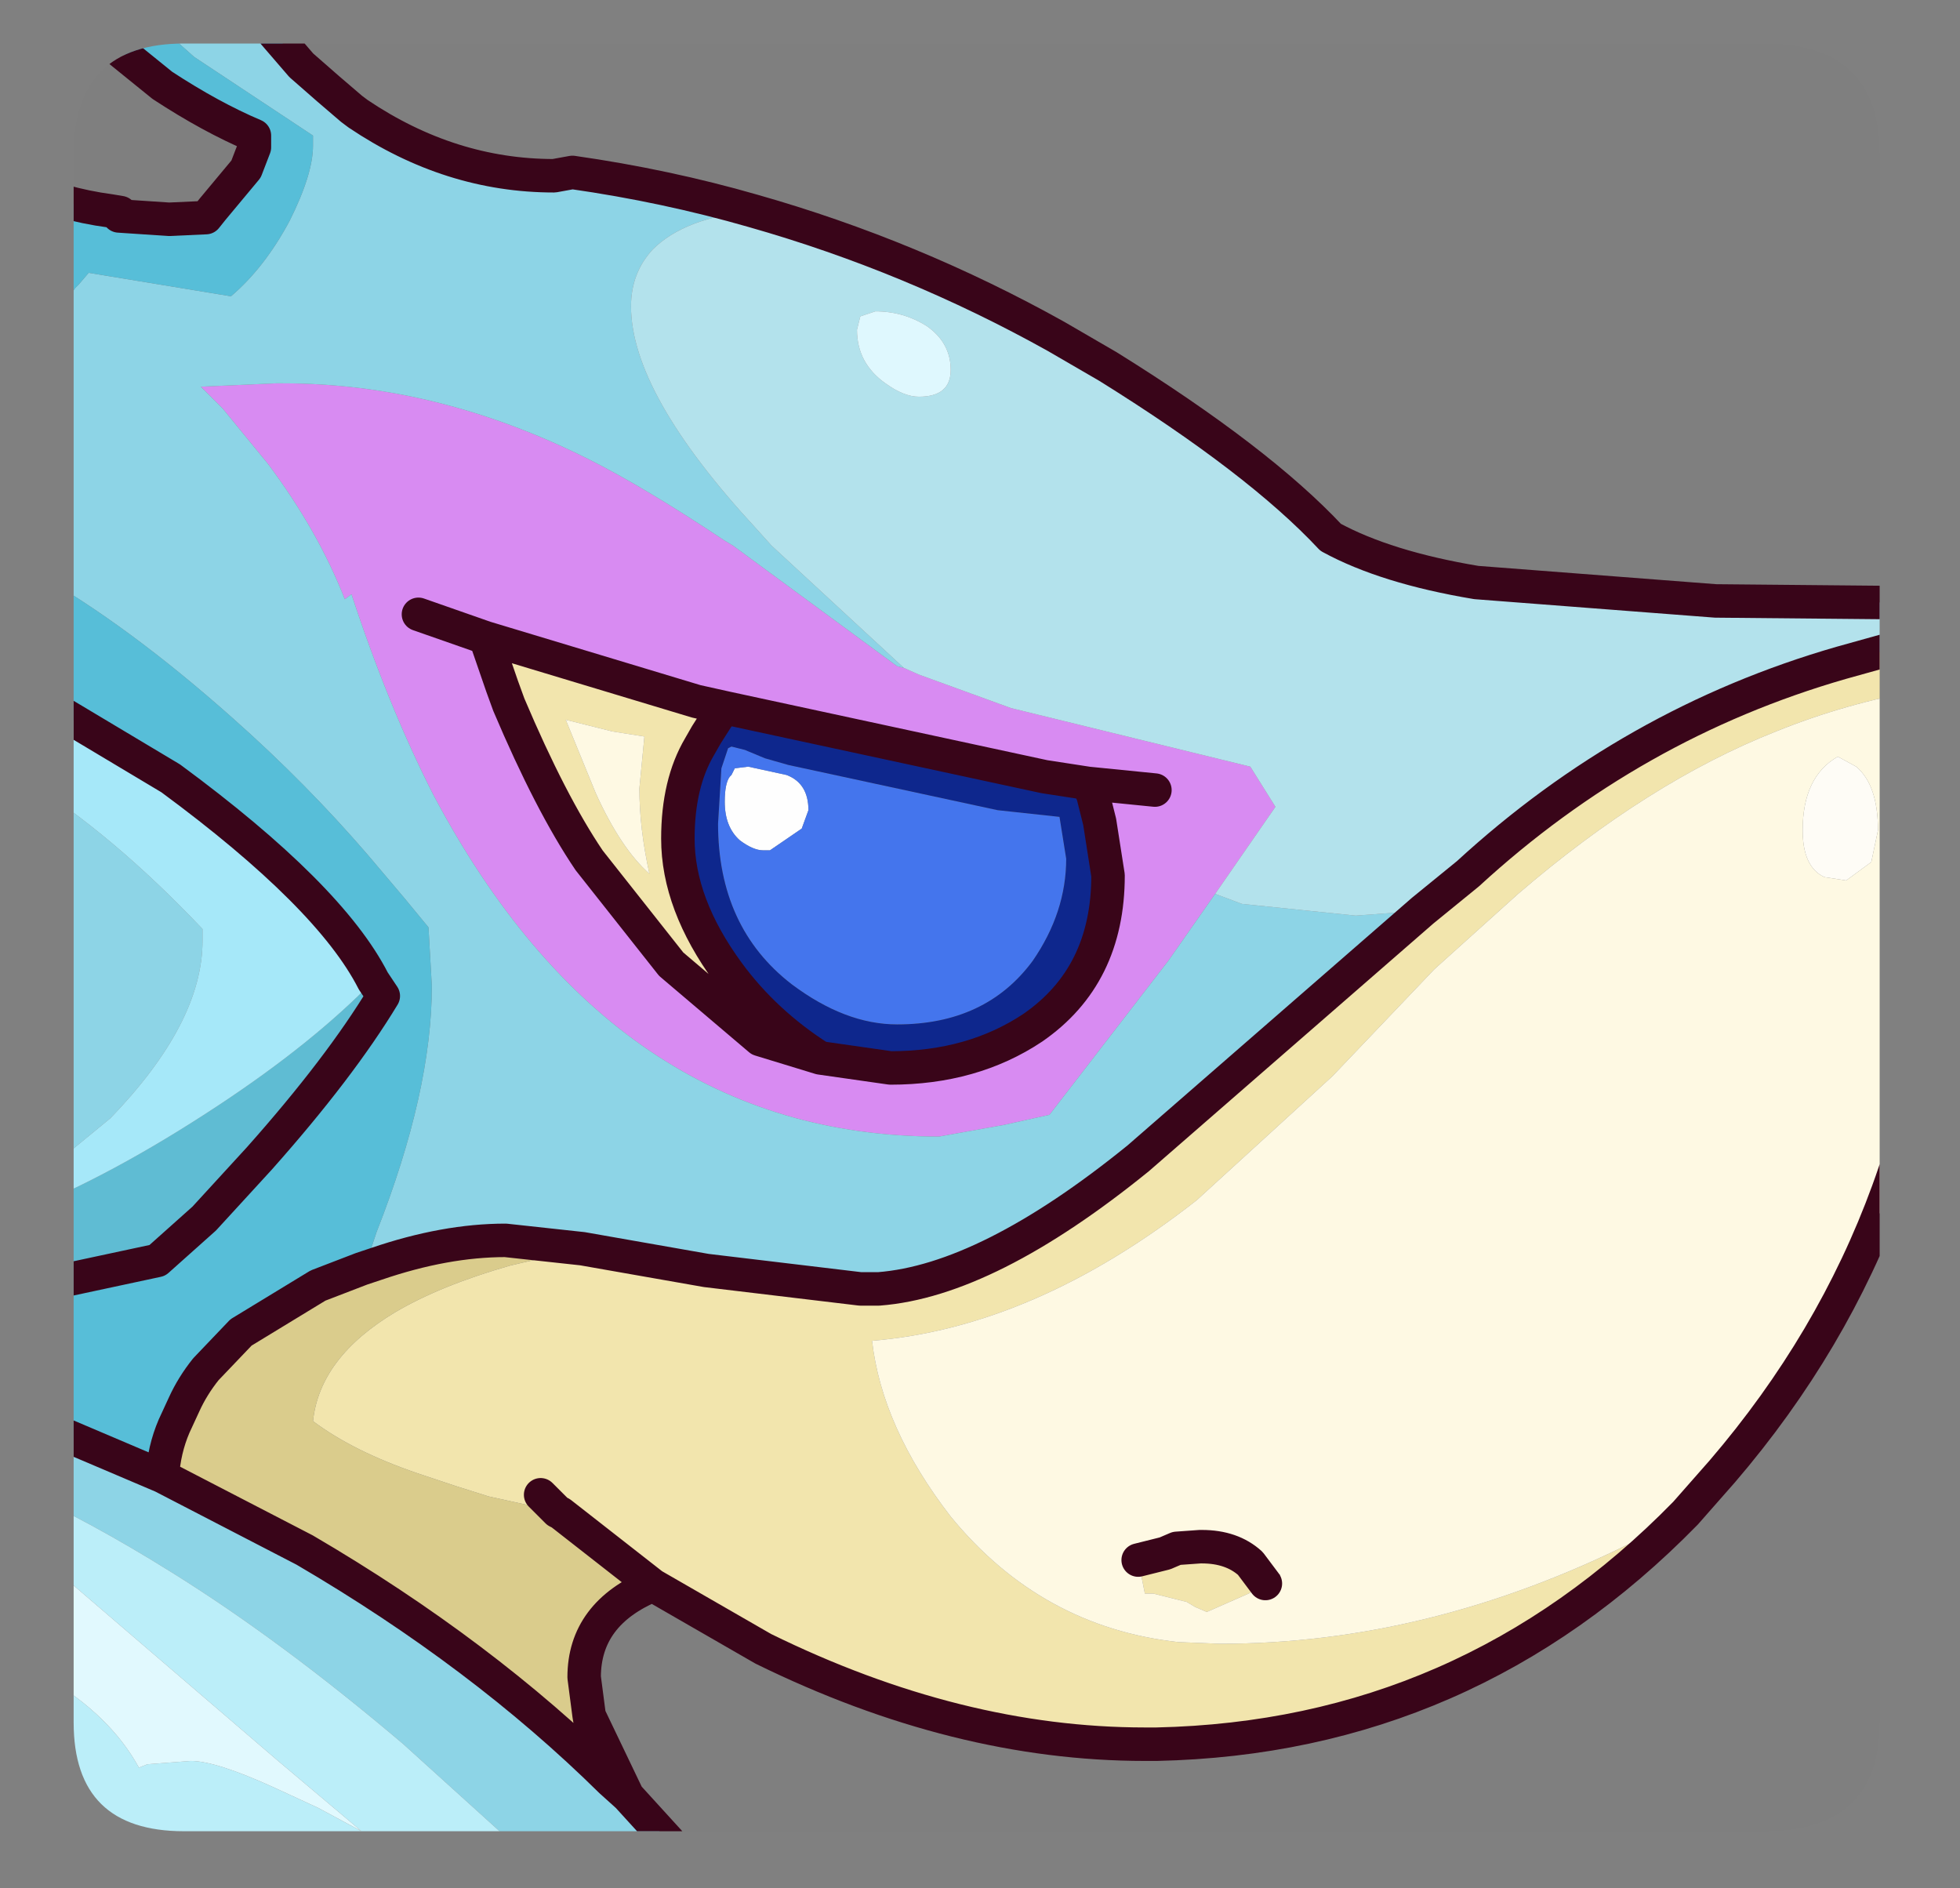 <?xml version="1.0" encoding="UTF-8" standalone="no"?>
<svg xmlns:ffdec="https://www.free-decompiler.com/flash" xmlns:xlink="http://www.w3.org/1999/xlink" ffdec:objectType="frame" height="56.4px" width="58.55px" xmlns="http://www.w3.org/2000/svg">
  <rect width="100%" height="100%" fill="#808080" stroke="none"/>
  <g transform="matrix(1.0, 0.0, 0.0, 1.0, 2.2, 1.3)">
    <clipPath id="clipPath0" transform="matrix(1.0, 0.0, 0.0, 1.0, 0.0, 0.0)">
      <path d="M50.5 0.0 Q53.95 0.0 53.95 3.3 L53.95 50.15 Q53.95 53.4 50.5 53.4 L3.3 53.4 Q0.0 53.4 0.0 50.15 L0.0 3.3 Q0.0 0.0 3.3 0.0 L50.5 0.0" fill="#000000" fill-rule="evenodd" stroke="none"/>
    </clipPath>
    <g clip-path="url(#clipPath0)">
      <use ffdec:characterId="2" height="56.4" transform="matrix(1.0, 0.0, 0.0, 1.0, -2.2, -1.3)" width="58.55" xlink:href="#shape1"/>
    </g>
    <use ffdec:characterId="3" height="53.4" transform="matrix(1.0, 0.0, 0.0, 1.0, 0.0, 0.0)" width="53.95" xlink:href="#shape2"/>
  </g>
  <defs>
    <g id="shape1" transform="matrix(1.0, 0.0, 0.0, 1.0, 2.2, 1.3)">
      <path d="M34.1 25.4 L32.7 27.4 29.15 32.0 27.8 32.3 25.85 32.65 Q16.15 32.65 10.75 22.45 9.4 19.8 8.3 16.45 L8.1 16.6 Q7.3 14.55 5.8 12.55 L4.45 10.9 3.8 10.25 6.05 10.15 6.25 10.15 Q10.85 10.15 15.35 12.4 17.05 13.25 19.45 14.85 L19.7 15.0 24.6 18.6 24.8 18.65 25.25 18.85 28.0 19.85 35.15 21.6 35.65 22.4 35.9 22.8 34.1 25.4 M22.3 30.3 L24.4 30.6 Q26.85 30.6 28.65 29.4 30.9 27.85 30.9 24.85 L30.65 23.25 30.45 22.45 30.3 22.1 29.0 21.9 19.5 19.85 18.6 19.65 12.3 17.75 12.8 19.2 13.0 19.75 Q14.25 22.7 15.4 24.4 L17.85 27.5 20.5 29.75 22.3 30.3 M32.3 22.3 L30.3 22.1 32.3 22.3 M10.3 17.05 L12.3 17.75 10.3 17.05" fill="#d98cf3" fill-rule="evenodd" stroke="none"/>
      <path d="M-1.7 8.8 L-1.2 8.5 -0.2 7.65 0.05 7.3 0.15 7.2 0.45 6.85 4.7 7.55 Q5.7 6.7 6.45 5.3 7.15 3.9 7.15 3.05 L7.15 2.75 3.6 0.4 2.25 -0.8 4.35 -0.8 4.9 -0.4 6.8 0.65 7.6 1.35 8.3 1.95 8.5 2.1 Q11.25 3.95 14.35 3.95 L14.9 3.85 Q17.7 4.25 20.3 5.0 18.25 5.2 17.3 6.15 16.65 6.85 16.65 7.85 16.65 10.45 20.4 14.5 L20.85 15.0 24.8 18.65 24.6 18.6 19.7 15.0 19.45 14.85 Q17.05 13.25 15.35 12.4 10.85 10.15 6.25 10.15 L6.05 10.15 3.8 10.25 4.45 10.9 5.8 12.55 Q7.3 14.55 8.1 16.6 L8.3 16.45 Q9.4 19.8 10.75 22.45 16.15 32.65 25.85 32.65 L27.8 32.3 29.15 32.0 32.7 27.4 34.1 25.4 34.9 25.7 38.3 26.05 40.3 25.9 31.8 33.3 Q27.3 36.95 24.05 37.2 L23.5 37.2 18.9 36.65 15.2 36.0 12.9 35.75 Q11.1 35.75 9.05 36.45 L8.6 36.6 8.9 35.95 9.05 35.5 Q10.7 31.3 10.7 28.15 L10.6 26.4 9.9 25.55 8.8 24.25 Q6.95 22.1 4.75 20.15 1.6 17.35 -1.15 15.8 L-1.7 15.1 -1.7 8.8 M15.4 49.95 L16.55 52.35 18.6 54.6 14.05 54.6 9.85 50.8 Q6.2 47.7 2.9 45.65 0.5 44.15 -1.7 43.15 L-1.7 40.95 2.65 42.8 6.9 45.0 Q12.2 48.1 16.05 51.9 15.55 50.9 15.4 49.95 M-1.7 34.4 L-1.7 21.85 -1.5 21.95 Q1.15 23.6 3.85 26.45 L3.85 26.8 Q3.85 29.25 1.1 32.1 L-1.7 34.4 M16.55 52.35 L16.05 51.9 16.55 52.35" fill="#8ed5e7" fill-rule="evenodd" stroke="none"/>
      <path d="M-1.7 37.25 L-1.7 34.95 Q1.1 33.85 4.35 31.7 7.15 29.85 8.95 28.0 L9.25 28.45 Q7.95 30.6 5.55 33.3 L3.9 35.1 2.5 36.35 -1.7 37.25" fill="#5fbdd4" fill-rule="evenodd" stroke="none"/>
      <path d="M0.15 -0.8 L2.25 -0.8 3.6 0.4 7.15 2.75 7.15 3.05 Q7.15 3.9 6.45 5.3 5.7 6.7 4.7 7.55 L0.45 6.85 0.15 7.2 0.05 7.3 -0.2 7.65 -1.2 8.5 -1.7 8.8 -1.7 4.2 Q-0.4 4.8 1.1 5.0 L1.4 5.05 1.35 5.15 2.85 5.25 3.95 5.2 4.15 4.95 5.15 3.75 5.4 3.1 5.4 2.9 5.4 2.75 Q4.1 2.2 2.65 1.25 L0.55 -0.45 0.2 -0.75 0.15 -0.8 M4.35 -0.8 L5.55 -0.8 6.8 0.65 4.9 -0.4 4.35 -0.8 M-1.7 40.95 L-1.7 37.25 2.5 36.35 3.9 35.1 5.55 33.3 Q7.95 30.6 9.25 28.45 L8.95 28.0 Q7.65 25.45 2.9 21.95 L-1.7 19.2 -1.7 15.1 -1.15 15.8 Q1.6 17.35 4.75 20.15 6.95 22.1 8.8 24.25 L9.9 25.55 10.6 26.4 10.7 28.15 Q10.7 31.3 9.05 35.5 L8.9 35.95 8.6 36.6 7.3 37.1 5.0 38.5 3.95 39.6 Q3.55 40.1 3.3 40.65 L3.0 41.3 Q2.7 42.0 2.65 42.8 L-1.7 40.95" fill="#57bfd9" fill-rule="evenodd" stroke="none"/>
      <path d="M20.3 5.0 Q25.05 6.35 29.35 8.75 L30.9 9.65 Q35.4 12.45 37.55 14.75 39.2 15.65 41.9 16.1 L49.05 16.65 54.4 16.7 Q54.8 17.05 54.95 17.9 L52.8 18.5 Q46.55 20.3 41.65 24.8 L40.3 25.9 38.3 26.05 34.9 25.7 34.1 25.4 35.9 22.8 35.65 22.4 35.15 21.6 28.0 19.85 25.25 18.85 24.8 18.65 20.85 15.0 20.4 14.5 Q16.65 10.45 16.65 7.85 16.65 6.85 17.3 6.15 18.25 5.2 20.3 5.0 M25.25 10.55 Q26.2 10.55 26.2 9.75 26.2 8.95 25.5 8.45 24.8 8.0 23.95 8.0 L23.5 8.15 23.4 8.55 Q23.4 9.55 24.25 10.15 24.8 10.55 25.25 10.55" fill="#b4e3ed" fill-rule="evenodd" stroke="none"/>
      <path d="M54.95 17.9 L55.0 18.15 55.25 19.3 Q52.95 19.7 50.85 20.55 47.05 22.05 43.15 25.4 L40.65 27.65 37.6 30.85 33.55 34.55 Q28.7 38.35 23.85 38.75 24.15 41.35 26.2 44.0 28.9 47.3 33.0 47.75 L34.25 47.8 Q40.5 47.8 46.6 44.75 L48.15 43.9 Q41.6 50.6 32.35 50.8 L32.0 50.8 Q26.4 50.8 20.6 47.95 L17.3 46.05 14.55 43.9 14.55 43.85 14.45 43.85 12.4 43.4 11.45 43.1 10.25 42.7 Q8.35 42.05 7.15 41.15 7.35 39.25 9.6 37.9 10.95 37.1 13.05 36.5 L15.2 36.0 18.9 36.65 23.5 37.2 24.05 37.2 Q27.3 36.95 31.8 33.3 L40.3 25.9 41.65 24.8 Q46.55 20.3 52.8 18.5 L54.95 17.9 M13.95 43.35 L14.45 43.85 13.95 43.35 M19.5 19.85 L19.25 20.1 18.9 20.65 18.7 21.0 Q18.05 22.1 18.05 23.75 18.05 25.7 19.55 27.75 20.65 29.25 22.3 30.3 L20.5 29.75 17.85 27.5 15.4 24.4 Q14.25 22.7 13.0 19.75 L12.8 19.2 12.3 17.75 18.6 19.65 19.5 19.85 M17.05 20.7 L16.1 20.55 14.7 20.2 15.6 22.4 Q16.35 24.05 17.2 24.8 16.9 23.45 16.9 22.25 L17.05 20.7 M32.95 44.95 L33.6 45.0 35.05 45.35 35.15 45.4 35.6 46.0 35.1 46.3 33.85 46.85 33.5 46.7 33.25 46.55 32.25 46.3 32.0 46.3 31.8 45.3 32.6 45.1 32.95 44.95" fill="#f3e6ae" fill-rule="evenodd" stroke="none"/>
      <path d="M51.65 23.5 Q51.65 21.9 52.7 21.3 L53.25 21.6 Q53.9 22.15 53.9 23.5 L53.7 24.45 52.95 25.0 52.3 24.9 Q51.65 24.6 51.65 23.5" fill="#fffdf7" fill-rule="evenodd" stroke="none"/>
      <path d="M55.25 19.3 Q55.85 22.55 55.85 24.55 55.85 34.95 49.25 42.65 L48.15 43.9 46.6 44.75 Q40.5 47.8 34.25 47.8 L33.0 47.75 Q28.9 47.3 26.2 44.0 24.15 41.35 23.85 38.75 28.7 38.35 33.55 34.55 L37.6 30.85 40.65 27.65 43.15 25.4 Q47.05 22.05 50.85 20.55 52.95 19.7 55.25 19.3 M51.65 23.5 Q51.65 24.6 52.3 24.9 L52.95 25.0 53.7 24.45 53.9 23.5 Q53.9 22.15 53.25 21.6 L52.7 21.3 Q51.65 21.9 51.65 23.5 M17.05 20.7 L16.9 22.25 Q16.9 23.45 17.2 24.8 16.35 24.05 15.6 22.4 L14.7 20.2 16.1 20.55 17.05 20.7 M31.8 45.3 L32.0 46.3 32.25 46.3 33.25 46.55 33.5 46.7 33.85 46.85 35.1 46.3 35.6 46.0 Q35.8 45.85 36.05 45.75 35.6 45.5 35.15 45.4 34.6 44.9 33.7 44.9 L33.65 44.9 32.95 44.95 32.75 44.95 31.8 45.0 31.8 45.2 31.8 45.3" fill="#fffae4" fill-rule="evenodd" stroke="none"/>
      <path d="M25.25 10.55 Q24.8 10.55 24.25 10.15 23.4 9.55 23.4 8.55 L23.5 8.15 23.95 8.0 Q24.8 8.0 25.5 8.45 26.2 8.95 26.2 9.75 26.2 10.55 25.25 10.55" fill="#e0f9ff" fill-rule="evenodd" stroke="none"/>
      <path d="M21.3 21.85 Q21.95 22.1 21.95 22.9 L21.75 23.45 20.8 24.1 20.6 24.1 Q20.3 24.1 19.9 23.8 19.45 23.4 19.45 22.65 19.45 22.1 19.6 21.9 L19.65 21.85 19.75 21.65 20.15 21.6 21.3 21.85" fill="#ffffff" fill-rule="evenodd" stroke="none"/>
      <path d="M21.3 21.85 L20.15 21.6 19.75 21.65 19.65 21.85 19.6 21.9 Q19.45 22.1 19.45 22.65 19.45 23.4 19.9 23.8 20.3 24.1 20.6 24.1 L20.8 24.1 21.75 23.45 21.95 22.9 Q21.95 22.1 21.3 21.85 M21.35 21.55 L27.6 22.9 29.45 23.1 29.65 24.35 Q29.65 25.95 28.65 27.4 27.25 29.3 24.6 29.3 23.05 29.3 21.45 28.1 19.25 26.4 19.25 23.3 L19.35 21.65 19.55 21.05 19.65 21.0 20.05 21.1 20.65 21.35 21.35 21.55" fill="#4475ee" fill-rule="evenodd" stroke="none"/>
      <path d="M21.35 21.55 L20.65 21.35 20.05 21.1 19.65 21.0 19.55 21.05 19.35 21.65 19.25 23.3 Q19.25 26.4 21.45 28.1 23.05 29.3 24.6 29.3 27.25 29.3 28.65 27.4 29.65 25.95 29.65 24.35 L29.45 23.1 27.6 22.9 21.35 21.55 M19.5 19.85 L29.0 21.9 30.3 22.1 30.45 22.45 30.65 23.25 30.9 24.85 Q30.9 27.85 28.65 29.4 26.85 30.6 24.4 30.6 L22.3 30.3 Q20.65 29.25 19.55 27.75 18.05 25.7 18.05 23.75 18.05 22.1 18.7 21.0 L18.9 20.65 19.25 20.1 19.5 19.85" fill="#0e278e" fill-rule="evenodd" stroke="none"/>
      <path d="M17.3 46.05 Q15.25 46.9 15.25 48.8 L15.4 49.95 Q15.55 50.9 16.05 51.9 12.2 48.1 6.9 45.0 L2.65 42.8 Q2.7 42.0 3.0 41.3 L3.3 40.65 Q3.55 40.1 3.95 39.6 L5.0 38.5 7.3 37.1 8.6 36.6 9.05 36.45 Q11.1 35.75 12.9 35.75 L15.2 36.0 13.05 36.5 Q10.95 37.1 9.6 37.9 7.35 39.25 7.15 41.15 8.35 42.05 10.25 42.7 L11.45 43.1 12.4 43.4 14.45 43.85 14.55 43.9 17.3 46.05" fill="#dbcd8d" fill-rule="evenodd" stroke="none"/>
      <path d="M-1.7 34.95 L-1.7 34.4 1.1 32.1 Q3.85 29.25 3.85 26.8 L3.85 26.45 Q1.15 23.6 -1.5 21.95 L-1.7 21.85 -1.7 19.2 2.9 21.95 Q7.65 25.45 8.95 28.0 7.15 29.85 4.35 31.7 1.1 33.85 -1.7 34.95" fill="#a7e9fa" fill-rule="evenodd" stroke="none"/>
      <path d="M14.05 54.6 L-1.7 54.6 -1.7 48.4 -0.75 48.85 Q1.1 49.95 1.95 51.5 L2.2 51.4 3.5 51.3 Q4.25 51.3 6.0 52.1 L7.3 52.7 8.6 53.4 6.05 51.25 -1.7 44.6 -1.7 43.15 Q0.5 44.15 2.9 45.65 6.2 47.7 9.85 50.8 L14.05 54.6" fill="#bceffa" fill-rule="evenodd" stroke="none"/>
      <path d="M-1.7 48.4 L-1.7 44.6 6.05 51.25 8.6 53.4 7.3 52.7 6.0 52.1 Q4.25 51.3 3.5 51.3 L2.2 51.4 1.95 51.5 Q1.1 49.95 -0.75 48.85 L-1.7 48.4" fill="#e2faff" fill-rule="evenodd" stroke="none"/>
      <path d="M0.15 -0.8 L0.2 -0.75 0.55 -0.45 2.65 1.25 Q4.1 2.2 5.4 2.75 L5.4 2.9 5.4 3.1 5.15 3.75 4.15 4.95 3.95 5.2 2.85 5.25 1.35 5.15 M1.4 5.05 L1.1 5.0 Q-0.4 4.8 -1.7 4.2 M5.55 -0.8 L6.8 0.65 7.6 1.35 8.3 1.95 8.5 2.1 Q11.25 3.95 14.35 3.95 L14.9 3.85 Q17.7 4.25 20.3 5.0 25.05 6.35 29.35 8.75 L30.9 9.65 Q35.4 12.45 37.55 14.75 39.2 15.65 41.9 16.1 L49.05 16.65 54.4 16.7 Q54.8 17.05 54.95 17.9 L55.0 18.15 55.25 19.3 Q55.85 22.55 55.85 24.55 55.85 34.95 49.25 42.65 L48.15 43.9 Q41.6 50.6 32.35 50.8 L32.0 50.8 Q26.4 50.8 20.6 47.95 L17.3 46.05 Q15.25 46.9 15.25 48.8 L15.4 49.95 16.55 52.35 18.6 54.6 M40.3 25.9 L41.65 24.8 Q46.55 20.3 52.8 18.5 L54.95 17.9 M40.3 25.9 L31.8 33.3 Q27.3 36.95 24.05 37.2 L23.5 37.2 18.9 36.65 15.2 36.0 12.9 35.75 Q11.1 35.75 9.05 36.45 L8.6 36.6 7.3 37.1 5.0 38.5 3.95 39.6 Q3.55 40.1 3.3 40.65 L3.0 41.3 Q2.7 42.0 2.65 42.8 L6.9 45.0 Q12.2 48.1 16.05 51.9 15.55 50.9 15.4 49.95 M14.45 43.85 L13.95 43.35 M22.3 30.3 L24.4 30.6 Q26.85 30.6 28.65 29.4 30.9 27.85 30.9 24.85 L30.65 23.25 30.45 22.45 30.3 22.1 29.0 21.9 19.5 19.85 19.25 20.1 18.9 20.65 18.7 21.0 Q18.05 22.1 18.05 23.75 18.05 25.7 19.55 27.75 20.65 29.25 22.3 30.3 L20.5 29.75 17.85 27.5 15.4 24.4 Q14.25 22.7 13.0 19.75 L12.8 19.2 12.3 17.75 10.3 17.05 M30.3 22.1 L32.3 22.3 M12.3 17.75 L18.6 19.65 19.5 19.85 M8.95 28.0 L9.25 28.45 Q7.95 30.6 5.55 33.3 L3.9 35.1 2.5 36.35 -1.7 37.25 M8.95 28.0 Q7.65 25.45 2.9 21.95 L-1.7 19.2 M14.45 43.85 L14.55 43.9 17.3 46.05 M32.95 44.95 L32.6 45.1 31.8 45.3 M35.6 46.0 L35.15 45.4 Q34.6 44.9 33.7 44.9 L33.65 44.9 32.95 44.95 M16.05 51.9 L16.55 52.35 M-1.7 40.95 L2.65 42.8" fill="none" stroke="#390519" stroke-linecap="round" stroke-linejoin="round" stroke-width="1.0"/>
    </g>
    <g id="shape2" transform="matrix(1.0, 0.0, 0.0, 1.0, 0.0, 0.0)">
      <path d="M50.5 0.0 Q53.95 0.0 53.95 3.3 L53.95 50.15 Q53.95 53.4 50.5 53.4 L3.3 53.4 Q0.0 53.4 0.0 50.15 L0.0 3.3 Q0.0 0.0 3.3 0.0 L50.5 0.0" fill="#000000" fill-opacity="0.004" fill-rule="evenodd" stroke="none"/>
    </g>
  </defs>
</svg>

